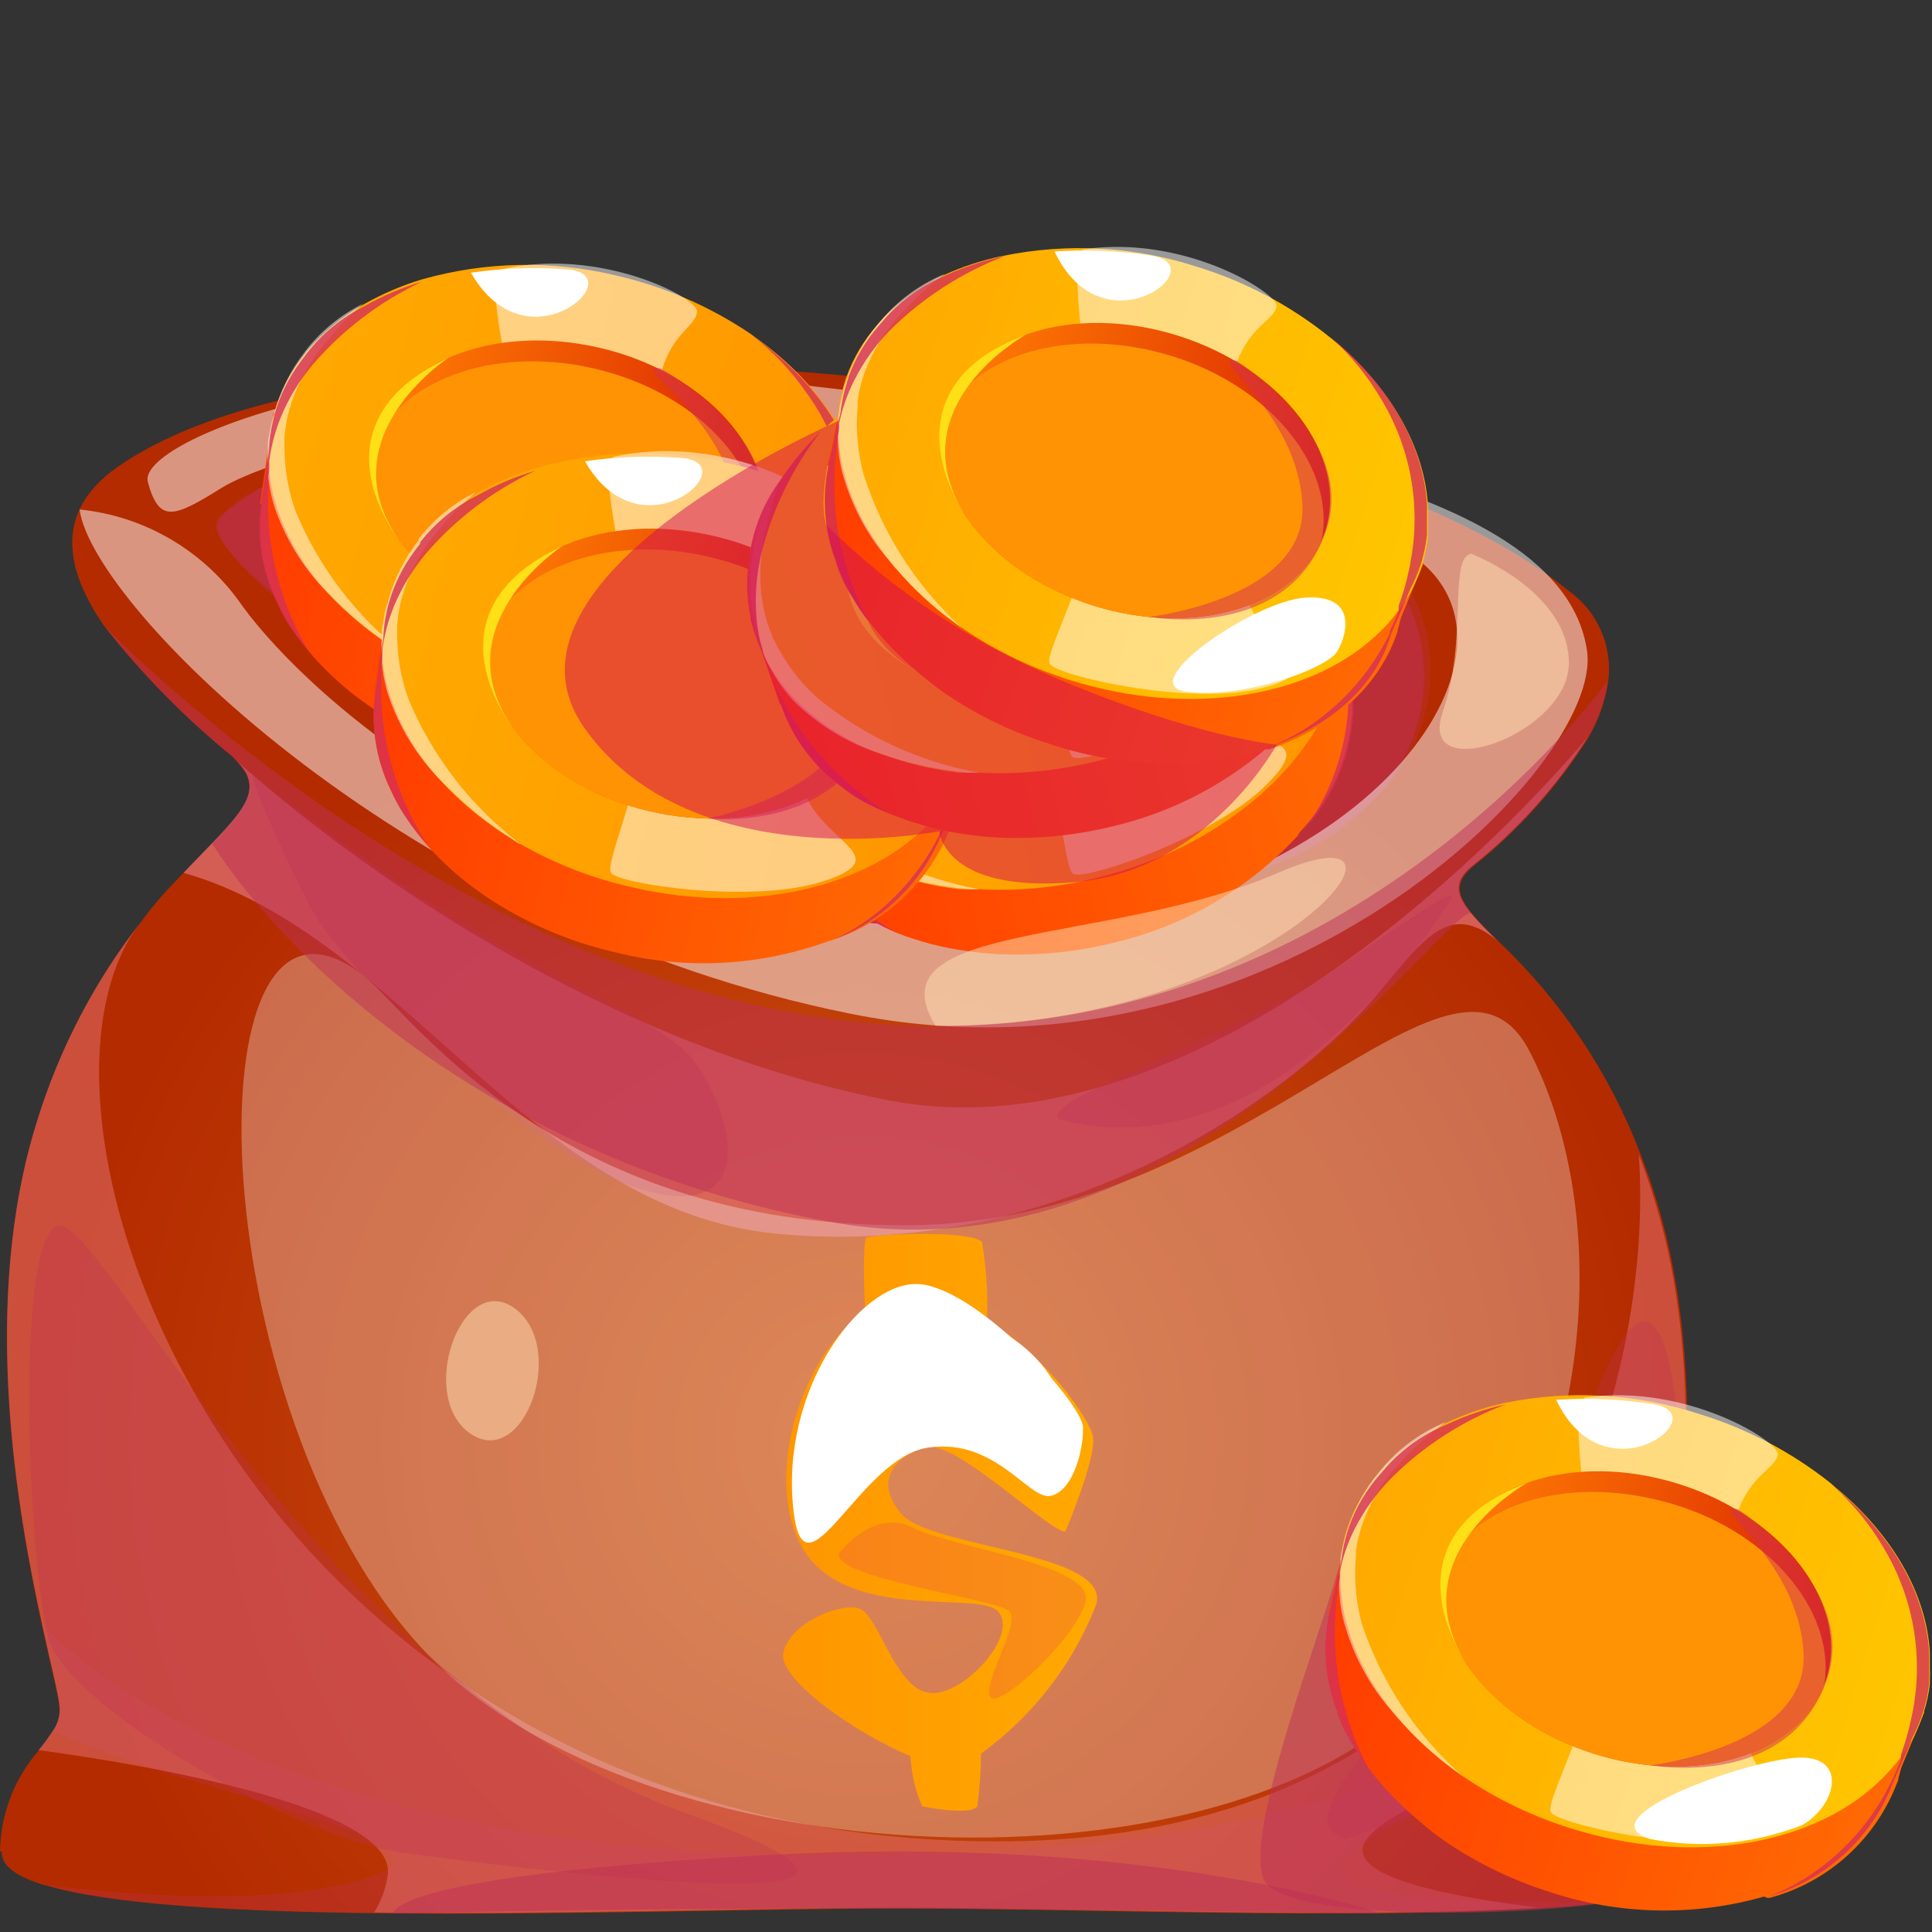 <svg width="45" height="45" viewBox="0 0 45 45" fill="none" xmlns="http://www.w3.org/2000/svg">
<rect x="0" y="0" width="45" height="45" fill="#333333" stroke="none"/>
<g clip-path="url(#clip0_1_4590)">
<path d="M0 43.126C0.012 42.265 0.328 41.436 0.892 40.785C1.011 40.644 1.121 40.495 1.222 40.339C1.332 40.19 1.39 40.008 1.387 39.822C1.387 39.586 1.199 38.882 0.981 37.869C0.397 35.194 -0.468 30.343 0.86 26.13C1.382 24.427 2.213 22.836 3.313 21.435C3.638 20.989 3.973 20.642 4.276 20.329L4.94 19.652C5.729 18.836 6.113 18.354 5.533 17.753L5.422 17.628C4.312 16.726 3.307 15.703 2.425 14.578C1.534 13.294 1.239 11.934 2.72 10.891C8.877 6.53 30.135 8.541 36.542 13.767C36.87 14 37.128 14.317 37.289 14.685C37.451 15.054 37.51 15.459 37.461 15.858C37.393 16.33 37.233 16.785 36.988 17.195C36.27 18.332 35.366 19.341 34.313 20.178C33.867 20.548 33.934 20.856 34.291 21.288C34.484 21.513 34.69 21.727 34.906 21.93C36.365 23.311 37.494 25.002 38.21 26.879C38.334 27.2 38.455 27.535 38.562 27.891C40.042 32.662 38.887 38.092 38.611 39.813C38.585 39.961 38.567 40.11 38.557 40.259C38.557 41.026 39.837 41.334 39.98 43.264C40.02 43.777 39.088 44.098 37.581 44.294C37.068 44.361 36.489 44.41 35.86 44.45C31.607 44.718 24.954 44.45 20.986 44.45C17.892 44.45 13.037 44.615 8.757 44.562C5.48 44.526 2.55 44.361 1.061 43.911H1.039C0.388 43.71 0.027 43.465 0.04 43.126" fill="url(#paint0_radial_1_4590)"/>
<g style="mix-blend-mode:multiply" opacity="0.7">
<path d="M34.876 21.912C33.771 20.998 33.195 21.823 32.116 23.116C29.918 25.751 24.479 29.358 18.076 28.734C12.356 28.181 9.356 21.774 4.277 20.33C5.472 19.054 6.261 18.493 5.535 17.739C6.48 18.595 12.704 24.035 20.609 25.613C28.688 27.231 36.736 17.458 36.972 17.177C36.254 18.315 35.349 19.323 34.297 20.16C33.641 20.691 34.051 21.092 34.876 21.912Z" fill="#E37478"/>
</g>
<g style="mix-blend-mode:multiply" opacity="0.3">
<path d="M38.862 37.486L38.594 39.804L38.541 40.25C38.541 40.25 32.852 41.895 31.367 43.224C29.882 44.553 37.565 44.285 37.565 44.285C33.61 44.798 25.526 44.441 20.961 44.437C15.512 44.437 4.464 44.95 1.036 43.897C1.401 43.946 6.221 44.602 8.718 43.683C10.947 42.858 4.219 41.717 1.241 40.322C1.351 40.172 1.409 39.99 1.406 39.804C1.406 39.568 1.218 38.864 1 37.852C1 37.852 6.096 43.759 21.576 43.202C35.884 42.676 38.862 37.486 38.862 37.486Z" fill="#BE2F55"/>
</g>
<g style="mix-blend-mode:multiply" opacity="0.3">
<path d="M24.785 26.103C23.644 25.831 28.909 24.07 30.978 22.657C33.372 21.025 34.037 20.593 33.769 20.998C33.502 21.404 29.774 27.285 24.785 26.103Z" fill="#BE2F55"/>
</g>
<g style="mix-blend-mode:multiply" opacity="0.3">
<path d="M5.917 18.078C5.721 17.989 6.84 20.45 7.353 21.346C7.866 22.242 11.812 26.567 14.594 27.588C17.376 28.609 17.322 26.563 16.337 24.958C15.352 23.352 12.721 23.424 5.917 18.078Z" fill="#BE2F55"/>
</g>
<g style="mix-blend-mode:multiply" opacity="0.5">
<path d="M38.579 39.796C38.553 39.943 38.535 40.092 38.526 40.241C38.526 40.241 32.583 41.637 31.807 42.876C31.254 43.768 34.112 44.214 35.819 44.432C31.566 44.7 24.914 44.432 20.946 44.432C17.852 44.432 12.996 44.597 8.716 44.544C8.878 44.28 8.986 43.986 9.032 43.679C9.246 42.078 3.321 41.093 0.896 40.763C1.015 40.621 1.125 40.473 1.226 40.317C1.336 40.167 1.393 39.986 1.391 39.8C1.391 39.564 1.203 38.859 0.985 37.847C0.401 35.172 -0.464 30.321 0.864 26.108C1.387 24.413 2.217 22.83 3.312 21.435C-0.223 25.818 5.515 41.762 21.548 42.836C36.301 43.808 38.53 31.69 38.169 26.888C38.294 27.209 38.414 27.544 38.521 27.9C40.01 32.644 38.86 38.075 38.579 39.796Z" fill="#E37478"/>
</g>
<g style="mix-blend-mode:soft-light" opacity="0.3">
<path d="M8.418 22.684C4.249 19.527 4.681 33.384 10.161 38.734C15.444 43.897 29.119 44.25 33.345 39.18C37.501 34.182 37.416 27.891 35.615 24.467C33.813 21.043 29.02 28.52 21.111 28.538C12.84 28.569 9.523 23.517 8.418 22.684Z" fill="white"/>
</g>
<g style="mix-blend-mode:multiply" opacity="0.5">
<path d="M9.161 44.571C9.161 44.571 8.92 43.679 18.145 43.193C26.946 42.747 32.18 44.571 32.18 44.571C32.18 44.571 27.249 44.49 21.368 44.455C15.3 44.423 9.161 44.571 9.161 44.571Z" fill="#BE2F55"/>
</g>
<g style="mix-blend-mode:multiply" opacity="0.5">
<path d="M5.177 11.979C4.214 12.688 8.45 15.193 12.516 18.943C16.475 22.595 25 22.019 29.797 20.089C34.483 18.198 33.873 13.2 30.453 11.832C26.962 10.432 25.308 12.032 17.706 10.579C9.779 9.063 7.108 10.552 5.177 11.979Z" fill="#BE2F55"/>
</g>
<g style="mix-blend-mode:multiply" opacity="0.3">
<path d="M5.196 12.63C4.175 10.967 11.349 9.745 15.17 11.43C18.91 13.08 16.271 20.985 15.647 20.744C15.023 20.503 12.869 19.077 10.194 16.923C7.519 14.77 5.869 13.695 5.196 12.63Z" fill="#BE2F55"/>
</g>
<g style="mix-blend-mode:multiply" opacity="0.3">
<path d="M26.413 11.475C23.636 11.756 22.316 19.251 22.802 20.78C23.288 22.309 29.936 20.584 32.143 18.479C34.35 16.375 33.957 10.735 26.413 11.475Z" fill="#BE2F55"/>
</g>
<g style="mix-blend-mode:soft-light" opacity="0.5">
<path d="M1.855 11.867C2.132 14.097 9.502 21.551 19.832 23.616C29.583 25.568 37.345 17.869 36.966 15.167C36.347 10.775 25.865 9.816 17.67 8.849C9.109 7.868 3.18 10.262 3.443 11.225C3.706 12.188 4.04 12.063 5.155 11.368C6.269 10.672 10.839 9.33 15.142 10.244C19.346 11.136 30.818 10.744 33.297 13.272C35.776 15.8 30.943 21.797 22.106 21.605C12.837 21.4 7.237 16.295 5.645 14.114C5.215 13.487 4.653 12.961 3.998 12.573C3.344 12.185 2.613 11.944 1.855 11.867Z" fill="white"/>
</g>
<g style="mix-blend-mode:multiply" opacity="0.5">
<path d="M37.448 15.849C37.38 16.322 37.22 16.776 36.975 17.186C36.257 18.323 35.353 19.332 34.3 20.169C33.854 20.539 33.921 20.847 34.278 21.279C33.769 20.989 27.715 29.969 19.404 28.471C11.437 27.035 6.63 22.287 4.94 19.652C5.73 18.836 6.113 18.354 5.533 17.753L5.422 17.628C4.312 16.726 3.307 15.703 2.426 14.578C2.702 14.859 11.472 23.861 21.798 23.901C31.585 23.928 37.274 16.085 37.448 15.849Z" fill="#BE2F55"/>
</g>
<g style="mix-blend-mode:multiply" opacity="0.3">
<path d="M31.351 42.836C29.353 42.221 34.86 38.561 37.027 32.809C39.193 27.058 39.184 35.368 39.184 35.368C39.184 35.368 38.547 39.577 38.128 40.072C37.709 40.567 31.351 42.836 31.351 42.836Z" fill="#BE2F55"/>
</g>
<g style="mix-blend-mode:multiply" opacity="0.3">
<path d="M9.435 43.162C7.139 42.903 1.548 39.804 1.115 38.124C0.683 36.443 0.335 29.207 1.285 28.564C2.234 27.922 7.241 39.096 16.025 42.252C24.398 45.253 9.435 43.162 9.435 43.162Z" fill="#BE2F55"/>
</g>
<path d="M20.991 35.257C20.305 34.454 20.911 33.879 21.584 33.71C22.258 33.54 24.425 35.667 24.812 35.676C24.812 35.676 25.53 33.99 25.459 33.473C25.401 33.081 24.384 31.592 22.989 30.745C23.013 30.137 22.974 29.529 22.873 28.93C22.601 28.658 20.617 28.734 20.198 28.819C20.113 28.819 20.104 29.501 20.149 30.54C18.74 31.498 17.875 34.106 18.544 35.756C19.409 37.905 22.77 37 23.252 37.539C23.733 38.079 22.467 39.488 21.674 39.434L21.513 39.399C20.818 39.154 20.452 37.655 20.033 37.477C19.614 37.299 18.419 37.789 18.25 38.471C18.08 39.073 19.859 40.335 21.206 40.906C21.229 41.308 21.321 41.703 21.477 42.074C21.477 42.074 22.601 42.301 22.762 42.074C22.818 41.666 22.848 41.255 22.851 40.843C24.054 39.972 24.982 38.775 25.526 37.392C25.932 36.148 21.674 36.068 20.991 35.257Z" fill="url(#paint1_linear_1_4590)"/>
<g style="mix-blend-mode:soft-light">
<path d="M18.485 35.212C18.743 37.388 20.023 33.959 21.606 33.719C23.189 33.478 23.964 34.945 24.468 34.842C24.972 34.74 25.235 33.83 25.226 33.25C25.217 32.671 22.689 29.929 21.352 29.907C20.014 29.884 18.15 32.394 18.485 35.212Z" fill="white"/>
</g>
<g style="mix-blend-mode:multiply" opacity="0.2">
<path d="M19.545 36.184C19.371 36.746 23.214 37.25 23.504 37.522C23.794 37.794 22.884 39.18 23.058 39.519C23.232 39.858 25.1 38.137 25.287 37.29C25.475 36.443 22.215 36.064 21.275 35.587C20.334 35.11 19.545 36.184 19.545 36.184Z" fill="#E02774"/>
</g>
<path d="M23.459 31.092C22.429 30.442 22.723 32.18 23.883 33.166C25.042 34.151 25.251 32.22 23.459 31.092Z" fill="white"/>
<g style="mix-blend-mode:multiply" opacity="0.5">
<path d="M31.229 36.322C30.943 37.589 28.834 42.93 29.476 43.844C30.119 44.758 35.451 44.62 37.199 44.343C38.946 44.067 39.481 38.503 39.481 38.503L31.229 36.322Z" fill="#BE2F55"/>
</g>
<path d="M36.106 44.071C35.246 43.801 34.429 43.408 33.681 42.903C33.453 42.745 33.234 42.574 33.026 42.39C32.614 42.047 32.242 41.66 31.916 41.236C31.782 41.059 31.659 40.877 31.545 40.687C31.393 40.429 31.262 40.159 31.153 39.88C31.155 39.871 31.155 39.862 31.153 39.853C30.848 39.076 30.8 38.222 31.015 37.415C31.023 37.379 31.034 37.343 31.046 37.308L31.1 37.143L31.135 37.058C31.135 37.031 31.135 37.005 31.166 36.982L31.207 36.893C31.213 36.876 31.221 36.86 31.229 36.844C31.351 36.594 31.501 36.357 31.675 36.14C31.788 35.997 31.91 35.861 32.04 35.734C33.556 34.276 36.334 33.781 39.125 34.659C39.595 34.807 40.053 34.992 40.494 35.212C42.607 36.26 44.06 37.985 44.324 39.738C44.384 40.125 44.384 40.519 44.324 40.906V40.946C44.326 40.955 44.326 40.964 44.324 40.973C44.296 41.123 44.26 41.272 44.217 41.419V41.45C44.208 41.477 44.198 41.504 44.185 41.53C43.937 42.178 43.539 42.759 43.024 43.224C42.509 43.689 41.891 44.025 41.22 44.205H41.158L41.091 44.174C39.457 44.641 37.72 44.605 36.106 44.071Z" fill="url(#paint2_linear_1_4590)"/>
<path d="M30.941 37.589L30.986 37.388L30.991 37.375L31.231 36.322L31.236 36.3L31.343 35.832V35.828L31.414 35.52L31.419 35.498L31.445 35.507L31.557 35.547L31.753 35.609L32.011 35.689L39.671 38.191L44.29 39.697L44.598 39.796L44.816 39.867L44.825 39.871L44.58 40.469H44.576L44.148 41.503H44.143L44.05 41.477L44.027 41.468L43.898 41.432L43.84 41.41H43.822L40.541 40.433L31.775 37.834L31.316 37.7L31.271 37.687L31.253 37.682L31.075 37.629L30.995 37.602L30.941 37.589Z" fill="url(#paint3_linear_1_4590)"/>
<path d="M36.577 42.582C35.689 42.305 34.846 41.898 34.076 41.374L33.858 41.218L33.693 41.093C33.192 40.706 32.742 40.256 32.355 39.755L32.203 39.555C31.797 38.997 31.501 38.366 31.334 37.696C31.265 37.403 31.227 37.104 31.223 36.804C31.223 36.719 31.223 36.639 31.223 36.554C31.223 36.487 31.223 36.42 31.223 36.349V36.322C31.25 36.086 31.299 35.853 31.37 35.627L31.405 35.52C31.567 35.072 31.812 34.659 32.128 34.303L32.253 34.16C32.259 34.148 32.268 34.137 32.279 34.129C32.684 33.72 33.158 33.386 33.679 33.143C34.118 32.937 34.579 32.78 35.053 32.675C36.567 32.367 38.136 32.459 39.605 32.943C40.706 33.284 41.734 33.827 42.636 34.543L42.721 34.619C44.059 35.712 44.87 37.107 44.95 38.489C44.95 38.569 44.95 38.654 44.95 38.734C44.95 38.815 44.95 38.824 44.95 38.864C44.955 38.939 44.955 39.015 44.95 39.091V39.22C44.925 39.444 44.877 39.666 44.808 39.88C44.744 40.087 44.66 40.287 44.558 40.478C44.474 40.633 44.379 40.782 44.273 40.923C44.234 40.983 44.19 41.039 44.144 41.093C44.057 41.194 43.968 41.292 43.876 41.387C42.342 42.961 39.467 43.496 36.577 42.582Z" fill="url(#paint4_linear_1_4590)"/>
<g style="mix-blend-mode:soft-light" opacity="0.5">
<path d="M36.933 32.55C36.442 32.622 37.178 36.434 37.218 38.101C37.258 39.769 35.974 41.94 36.121 42.208C36.268 42.475 39.336 43.197 41.026 42.783C42.715 42.368 41.213 41.927 40.776 40.825C40.339 39.724 40.21 35.756 40.548 35.029C40.887 34.303 41.364 34.178 41.409 33.879C41.453 33.58 39.273 32.216 36.933 32.55Z" fill="white"/>
</g>
<path d="M37.126 40.848C34.794 40.112 33.287 38.231 33.631 36.554C33.645 36.471 33.665 36.389 33.689 36.309C34.237 34.575 36.662 33.794 39.106 34.566C41.549 35.337 43.087 37.37 42.539 39.105C42.514 39.184 42.484 39.261 42.45 39.336C41.767 40.906 39.453 41.583 37.126 40.848Z" fill="url(#paint5_linear_1_4590)"/>
<path d="M37.126 40.848C34.794 40.112 33.287 38.23 33.631 36.554C34.308 34.98 36.627 34.325 38.981 35.038C41.335 35.752 42.82 37.66 42.472 39.336C41.767 40.906 39.453 41.583 37.126 40.848Z" fill="#FF9304"/>
<path d="M38.511 32.706C39.996 32.947 37.374 34.98 36.246 32.604C37.002 32.554 37.762 32.588 38.511 32.706Z" fill="white"/>
<g style="mix-blend-mode:soft-light" opacity="0.5">
<path d="M34.066 41.369L33.848 41.213C33.288 40.792 32.78 40.303 32.337 39.76C31.833 39.157 31.472 38.449 31.28 37.687C31.218 37.413 31.189 37.133 31.191 36.853C31.186 36.789 31.186 36.725 31.191 36.661C31.196 36.559 31.208 36.458 31.226 36.358C31.226 36.358 31.226 36.327 31.226 36.309V36.269C31.253 36.122 31.289 35.979 31.325 35.823C31.353 35.716 31.388 35.61 31.427 35.506C31.609 35.001 31.887 34.536 32.247 34.138C32.254 34.125 32.263 34.114 32.274 34.106C32.661 33.677 33.139 33.34 33.674 33.121C33.174 33.482 32.724 33.908 32.337 34.387C32.05 34.754 31.833 35.169 31.695 35.613C31.646 35.774 31.609 35.938 31.583 36.104V36.238C31.533 36.777 31.581 37.321 31.726 37.843C32.185 39.202 32.992 40.418 34.066 41.369Z" fill="white"/>
</g>
<path d="M35.572 34.539C35.572 34.539 32.594 36.175 34.123 38.703C34.123 38.703 32.134 35.832 35.572 34.539Z" fill="#FFE016"/>
<g style="mix-blend-mode:multiply" opacity="0.5">
<path d="M40.479 35.15C39.699 35.016 41.897 36.322 42.008 38.507C42.12 40.692 38.441 41.115 38.441 41.115C38.441 41.115 41.727 41.731 42.579 39.033C43.243 36.924 40.479 35.15 40.479 35.15Z" fill="#D42F55"/>
</g>
<g style="mix-blend-mode:multiply" opacity="0.8">
<path d="M41.18 44.174C41.566 44.031 41.932 43.838 42.268 43.599C43.032 43.063 43.647 42.34 44.051 41.499C44.061 41.485 44.069 41.47 44.073 41.454C44.145 41.303 44.216 41.142 44.278 40.973C44.281 40.958 44.281 40.943 44.278 40.928V40.866C44.376 40.59 44.457 40.309 44.519 40.023L44.559 39.822C44.8 38.514 44.55 37.164 43.859 36.028C43.549 35.502 43.159 35.027 42.705 34.619C44.042 35.712 44.853 37.107 44.934 38.489C44.934 38.569 44.934 38.654 44.934 38.734V38.824C44.936 38.837 44.936 38.85 44.934 38.864C44.938 38.939 44.938 39.015 44.934 39.091V39.22C44.908 39.444 44.86 39.666 44.791 39.88C44.727 40.087 44.644 40.287 44.541 40.478L44.096 41.517C43.85 42.156 43.459 42.729 42.952 43.191C42.446 43.652 41.839 43.989 41.18 44.174Z" fill="#D42F55"/>
</g>
<g style="mix-blend-mode:multiply" opacity="0.8">
<path d="M31.904 41.231C31.771 41.055 31.647 40.872 31.534 40.683C31.368 40.432 31.236 40.161 31.141 39.876C31.143 39.867 31.143 39.858 31.141 39.849C30.837 39.072 30.788 38.217 31.003 37.41L31.239 36.358C31.267 36.122 31.316 35.889 31.387 35.663L31.422 35.556C31.583 35.107 31.828 34.694 32.145 34.338L32.269 34.196C32.276 34.183 32.285 34.172 32.296 34.164C32.683 33.735 33.161 33.398 33.696 33.179C34.135 32.973 34.596 32.816 35.069 32.711C34.065 33.092 33.153 33.681 32.394 34.441C32.057 34.784 31.775 35.176 31.556 35.605C31.395 35.923 31.277 36.262 31.208 36.612C31.206 36.645 31.206 36.678 31.208 36.71C31.208 36.804 31.172 36.898 31.159 36.991V37.036C31.132 37.254 31.11 37.482 31.101 37.682C31.037 38.888 31.299 40.09 31.859 41.16L31.904 41.231Z" fill="#D42F55"/>
</g>
<path d="M38.438 42.836C36.842 42.337 40.899 40.919 41.973 40.937C43.048 40.955 42.74 42.087 41.973 42.511C40.849 42.95 39.623 43.063 38.438 42.836Z" fill="white"/>
<path d="M25.96 21.953C25.086 22.172 24.185 22.263 23.285 22.224C23.012 22.211 22.74 22.185 22.469 22.144C21.94 22.07 21.421 21.935 20.922 21.743C20.708 21.653 20.499 21.55 20.298 21.435C20.033 21.295 19.781 21.133 19.544 20.949C18.877 20.447 18.388 19.744 18.149 18.943C18.136 18.908 18.126 18.872 18.118 18.836C18.118 18.778 18.118 18.72 18.082 18.666C18.046 18.613 18.082 18.604 18.082 18.573V18.493V18.395C18.084 18.377 18.084 18.359 18.082 18.341C18.051 18.066 18.051 17.787 18.082 17.512C18.104 17.332 18.137 17.153 18.18 16.977C18.711 14.939 20.82 13.067 23.655 12.358C24.108 12.226 24.57 12.131 25.037 12.072C27.387 11.858 29.496 12.576 30.668 13.927C30.925 14.228 31.131 14.568 31.279 14.935V14.97C31.281 14.979 31.281 14.988 31.279 14.997C31.338 15.143 31.387 15.291 31.426 15.443V15.474C31.428 15.502 31.428 15.531 31.426 15.559C31.549 16.239 31.51 16.939 31.312 17.602C31.113 18.264 30.762 18.87 30.285 19.371L30.245 19.424V19.447C29.099 20.691 27.607 21.564 25.96 21.953Z" fill="url(#paint6_linear_1_4590)"/>
<path d="M18.175 19.126L18.108 18.934L18.104 18.921L17.76 17.9L17.751 17.873L17.595 17.423V17.414L17.493 17.115L17.488 17.097L17.515 17.088L17.635 17.061L17.832 17.017L18.095 16.95L25.928 15.073L30.659 13.945L30.971 13.869L31.194 13.816L31.203 13.811L31.305 14.449V14.453L31.479 15.559H31.475L31.381 15.586L31.354 15.59L31.23 15.626L31.167 15.639L31.154 15.648L27.846 16.535L19.013 18.903L18.554 19.028L18.509 19.037L18.491 19.046L18.313 19.09L18.228 19.112L18.175 19.126Z" fill="url(#paint7_linear_1_4590)"/>
<path d="M25.588 20.437C24.685 20.666 23.753 20.76 22.823 20.713H22.56H22.351C21.722 20.641 21.105 20.491 20.514 20.267L20.278 20.174C19.64 19.911 19.058 19.528 18.566 19.046C18.345 18.825 18.151 18.579 17.986 18.314L17.861 18.105C17.826 18.046 17.794 17.985 17.767 17.922C17.668 17.706 17.588 17.48 17.531 17.249L17.504 17.142V17.119C17.415 16.651 17.415 16.17 17.504 15.702L17.531 15.519C17.531 15.519 17.531 15.492 17.531 15.479C17.662 14.918 17.892 14.385 18.209 13.905C18.477 13.501 18.788 13.127 19.136 12.79C20.264 11.736 21.647 10.993 23.149 10.637C24.267 10.351 25.428 10.276 26.573 10.418H26.684C28.383 10.659 29.805 11.417 30.621 12.545C30.67 12.611 30.715 12.679 30.755 12.75C30.782 12.79 30.8 12.826 30.822 12.862C30.861 12.927 30.897 12.993 30.929 13.062C30.929 13.102 30.969 13.142 30.987 13.183C31.082 13.386 31.157 13.598 31.21 13.816C31.261 14.027 31.296 14.241 31.312 14.458C31.326 14.639 31.326 14.821 31.312 15.002C31.312 15.073 31.312 15.14 31.312 15.211C31.312 15.341 31.268 15.474 31.237 15.604C30.702 17.748 28.526 19.705 25.588 20.437Z" fill="url(#paint8_linear_1_4590)"/>
<g style="mix-blend-mode:soft-light" opacity="0.5">
<path d="M20.648 11.698C20.264 12.014 22.877 14.881 23.791 16.281C24.705 17.681 24.736 20.205 25.003 20.356C25.271 20.508 28.258 19.518 29.498 18.279C30.737 17.039 29.208 17.445 28.263 16.741C27.317 16.036 25.142 12.728 25.03 11.912C24.919 11.096 25.284 10.762 25.164 10.481C25.044 10.2 22.467 10.186 20.648 11.698Z" fill="white"/>
</g>
<path d="M25.147 18.671C22.775 19.264 20.506 18.448 19.922 16.838C19.892 16.761 19.866 16.682 19.846 16.602C19.4 14.819 21.063 12.902 23.551 12.282C26.039 11.662 28.411 12.59 28.852 14.355C28.852 14.435 28.883 14.516 28.897 14.6C29.137 16.295 27.519 18.082 25.147 18.671Z" fill="url(#paint9_linear_1_4590)"/>
<path d="M25.148 18.671C22.776 19.264 20.506 18.448 19.922 16.839C19.681 15.144 21.3 13.357 23.672 12.764C26.044 12.171 28.313 12.991 28.897 14.6C29.138 16.295 27.52 18.082 25.148 18.671Z" fill="#FF9304"/>
<path d="M22.069 11.007C23.465 10.436 22.292 13.539 20.09 12.104C20.706 11.665 21.37 11.297 22.069 11.007Z" fill="white"/>
<g style="mix-blend-mode:soft-light" opacity="0.5">
<path d="M22.811 20.713H22.548C21.851 20.646 21.164 20.496 20.501 20.267C19.753 20.02 19.07 19.607 18.504 19.059C18.308 18.857 18.136 18.632 17.991 18.39C17.96 18.337 17.929 18.283 17.902 18.225C17.853 18.136 17.81 18.044 17.773 17.949C17.771 17.934 17.771 17.919 17.773 17.904V17.864C17.705 17.72 17.645 17.573 17.594 17.423C17.563 17.311 17.537 17.204 17.514 17.097C17.412 16.57 17.412 16.028 17.514 15.501C17.514 15.501 17.514 15.474 17.514 15.461C17.619 14.892 17.851 14.354 18.192 13.887C17.965 14.459 17.815 15.059 17.746 15.67C17.698 16.133 17.732 16.601 17.844 17.052C17.885 17.214 17.939 17.372 18.005 17.525C18.021 17.568 18.041 17.61 18.063 17.65C18.301 18.135 18.628 18.572 19.026 18.939C20.113 19.848 21.417 20.459 22.811 20.713Z" fill="white"/>
</g>
<path d="M20.521 14.11C20.521 14.11 18.84 17.061 21.471 18.417C21.471 18.417 18.27 17.008 20.521 14.11Z" fill="#FFE016"/>
<g style="mix-blend-mode:multiply" opacity="0.5">
<path d="M25.041 12.072C24.305 12.362 26.864 12.326 28.099 14.132C29.334 15.938 26.418 18.225 26.418 18.225C26.418 18.225 29.539 17.03 28.857 14.284C28.313 12.13 25.041 12.072 25.041 12.072Z" fill="#D42F55"/>
</g>
<g style="mix-blend-mode:multiply" opacity="0.8">
<path d="M30.333 19.371C30.59 19.049 30.801 18.694 30.962 18.314C31.334 17.459 31.478 16.522 31.381 15.595C31.381 15.595 31.381 15.563 31.381 15.546C31.381 15.381 31.34 15.207 31.305 15.028C31.305 15.028 31.305 14.997 31.305 14.979V14.917C31.242 14.63 31.163 14.348 31.069 14.07L30.97 13.856C30.49 12.616 29.572 11.596 28.389 10.989C27.849 10.703 27.269 10.502 26.668 10.392C28.367 10.632 29.789 11.39 30.605 12.518C30.654 12.584 30.698 12.652 30.739 12.723C30.758 12.747 30.774 12.772 30.788 12.799C30.789 12.811 30.789 12.823 30.788 12.835C30.827 12.9 30.863 12.967 30.895 13.035C30.895 13.075 30.935 13.116 30.953 13.156C31.047 13.359 31.122 13.571 31.175 13.789C31.227 14 31.261 14.214 31.278 14.431L31.452 15.537C31.581 16.219 31.548 16.922 31.353 17.588C31.159 18.255 30.809 18.866 30.333 19.371Z" fill="#D42F55"/>
</g>
<g style="mix-blend-mode:multiply" opacity="0.8">
<path d="M20.897 21.73C20.692 21.643 20.493 21.545 20.299 21.435C20.027 21.308 19.774 21.145 19.546 20.949C18.878 20.447 18.389 19.744 18.15 18.943L17.803 17.922C17.703 17.706 17.623 17.48 17.566 17.249L17.54 17.142V17.119C17.45 16.651 17.45 16.17 17.54 15.702L17.566 15.519C17.566 15.519 17.566 15.492 17.566 15.479C17.672 14.91 17.903 14.372 18.244 13.905C18.512 13.501 18.823 13.127 19.171 12.79C18.514 13.641 18.043 14.621 17.789 15.666C17.683 16.135 17.648 16.618 17.687 17.097C17.718 17.452 17.796 17.802 17.919 18.136C17.928 18.166 17.94 18.196 17.954 18.225C17.985 18.314 18.021 18.404 18.057 18.488V18.528C18.143 18.728 18.24 18.923 18.346 19.112C18.923 20.173 19.773 21.06 20.808 21.68L20.897 21.73Z" fill="#D42F55"/>
</g>
<path d="M11.699 17.802C10.82 17.6 9.976 17.269 9.193 16.821C8.955 16.685 8.724 16.536 8.502 16.375C8.066 16.066 7.667 15.708 7.312 15.309C7.166 15.143 7.029 14.969 6.902 14.788C6.731 14.542 6.582 14.283 6.456 14.012C6.092 13.26 5.977 12.412 6.126 11.591C6.126 11.555 6.126 11.52 6.126 11.479L6.17 11.314L6.197 11.221L6.224 11.145C6.224 11.114 6.224 11.083 6.255 11.056C6.253 11.038 6.253 11.02 6.255 11.002C6.354 10.744 6.481 10.498 6.634 10.267C6.736 10.111 6.848 9.962 6.968 9.821C8.368 8.251 11.101 7.543 13.946 8.207C14.426 8.319 14.897 8.468 15.355 8.653C17.544 9.544 19.109 11.149 19.524 12.875C19.616 13.255 19.649 13.648 19.622 14.039V14.105C19.606 14.255 19.583 14.404 19.55 14.551V14.582V14.672C19.349 15.332 18.994 15.936 18.515 16.434C18.037 16.933 17.447 17.311 16.795 17.539L16.733 17.565H16.706C15.1 18.15 13.353 18.232 11.699 17.802Z" fill="url(#paint10_linear_1_4590)"/>
<path d="M6.055 11.733L6.086 11.533V11.52L6.246 10.45L6.251 10.427L6.318 9.955L6.322 9.946L6.367 9.634L6.371 9.616L6.398 9.62L6.514 9.651L6.715 9.7L6.973 9.763L14.807 11.667L19.528 12.817L19.84 12.893L20.063 12.946H20.072L19.872 13.562L19.524 14.627H19.515L19.426 14.609L19.399 14.6L19.27 14.574L19.207 14.56H19.194L15.841 13.838L6.902 11.916L6.438 11.818L6.394 11.805H6.376L6.193 11.765L6.108 11.747L6.055 11.733Z" fill="url(#paint11_linear_1_4590)"/>
<path d="M12.057 16.281C11.149 16.073 10.278 15.732 9.471 15.269L9.239 15.131L9.065 15.019C8.535 14.675 8.051 14.264 7.625 13.798C7.567 13.735 7.509 13.673 7.455 13.606C7.009 13.082 6.667 12.476 6.448 11.823C6.354 11.534 6.294 11.234 6.27 10.931C6.27 10.846 6.27 10.766 6.27 10.686C6.27 10.619 6.27 10.552 6.27 10.481V10.454C6.274 10.216 6.305 9.98 6.363 9.749C6.37 9.713 6.379 9.678 6.39 9.642V9.62C6.517 9.161 6.73 8.729 7.019 8.349L7.13 8.202C7.135 8.19 7.142 8.18 7.152 8.171C7.53 7.731 7.983 7.361 8.49 7.079C8.913 6.839 9.362 6.648 9.827 6.508C11.299 6.091 12.852 6.058 14.339 6.414C15.464 6.671 16.531 7.133 17.487 7.779L17.576 7.846C18.981 8.84 19.908 10.164 20.109 11.537C20.122 11.618 20.131 11.7 20.136 11.783C20.136 11.823 20.136 11.867 20.136 11.907C20.136 11.947 20.136 12.063 20.136 12.135C20.136 12.206 20.136 12.224 20.136 12.268C20.126 12.494 20.095 12.718 20.042 12.937C19.994 13.148 19.927 13.354 19.841 13.553C19.771 13.719 19.687 13.88 19.592 14.034C19.593 14.041 19.593 14.049 19.592 14.056C19.556 14.116 19.517 14.174 19.476 14.23C19.4 14.337 19.315 14.444 19.23 14.542C17.835 16.219 15.004 16.977 12.057 16.281Z" fill="url(#paint12_linear_1_4590)"/>
<g style="mix-blend-mode:soft-light" opacity="0.5">
<path d="M11.665 6.276C11.179 6.383 12.204 10.128 12.374 11.787C12.543 13.446 11.424 15.71 11.589 15.969C11.754 16.228 14.875 16.705 16.538 16.165C18.201 15.626 16.658 15.274 16.141 14.235C15.624 13.196 15.187 9.219 15.468 8.465C15.749 7.712 16.217 7.574 16.235 7.253C16.253 6.932 13.956 5.741 11.665 6.276Z" fill="white"/>
</g>
<path d="M12.469 14.511C10.088 13.954 8.457 12.193 8.653 10.498C8.653 10.418 8.679 10.338 8.697 10.253C9.112 8.47 11.466 7.52 13.963 8.1C16.46 8.679 18.145 10.592 17.735 12.362C17.735 12.447 17.69 12.523 17.663 12.603C17.102 14.217 14.846 15.068 12.469 14.511Z" fill="url(#paint13_linear_1_4590)"/>
<path d="M12.469 14.511C10.088 13.954 8.457 12.193 8.653 10.499C9.214 8.88 11.47 8.029 13.851 8.586C16.232 9.143 17.864 10.904 17.663 12.598C17.102 14.217 14.846 15.069 12.469 14.511Z" fill="#FF9304"/>
<path d="M13.229 6.276C14.732 6.406 12.271 8.635 10.969 6.352C11.717 6.242 12.475 6.216 13.229 6.276Z" fill="white"/>
<g style="mix-blend-mode:soft-light" opacity="0.5">
<path d="M9.461 15.265L9.229 15.127C8.641 14.745 8.099 14.296 7.615 13.789C7.062 13.229 6.645 12.55 6.393 11.805C6.309 11.537 6.257 11.26 6.237 10.98C6.237 10.913 6.237 10.851 6.237 10.788C6.228 10.686 6.228 10.583 6.237 10.481C6.235 10.464 6.235 10.448 6.237 10.432V10.392C6.237 10.244 6.277 10.097 6.304 9.946C6.325 9.836 6.352 9.729 6.384 9.625C6.526 9.107 6.768 8.622 7.098 8.198C7.102 8.186 7.11 8.175 7.12 8.167C7.477 7.706 7.935 7.333 8.457 7.074C7.998 7.475 7.591 7.932 7.245 8.434C6.991 8.825 6.805 9.256 6.696 9.709C6.661 9.872 6.637 10.038 6.625 10.204C6.625 10.249 6.625 10.298 6.625 10.342C6.618 10.883 6.708 11.421 6.893 11.93C7.444 13.245 8.33 14.395 9.461 15.265Z" fill="white"/>
</g>
<path d="M10.434 8.341C10.434 8.341 7.594 10.2 9.311 12.603C9.311 12.603 7.113 9.892 10.434 8.341Z" fill="#FFE016"/>
<g style="mix-blend-mode:multiply" opacity="0.5">
<path d="M15.379 8.577C14.589 8.497 16.886 9.634 17.162 11.805C17.438 13.976 13.805 14.681 13.805 14.681C13.805 14.681 17.126 15.042 17.773 12.286C18.272 10.133 15.379 8.577 15.379 8.577Z" fill="#D42F55"/>
</g>
<g style="mix-blend-mode:multiply" opacity="0.8">
<path d="M16.766 17.498C17.14 17.325 17.49 17.105 17.809 16.843C18.527 16.249 19.081 15.482 19.419 14.614C19.42 14.599 19.42 14.584 19.419 14.569C19.481 14.413 19.539 14.244 19.588 14.074C19.59 14.058 19.59 14.041 19.588 14.025C19.59 14.004 19.59 13.983 19.588 13.963C19.667 13.681 19.725 13.393 19.762 13.102C19.762 13.035 19.762 12.969 19.788 12.897C19.928 11.575 19.576 10.248 18.799 9.17C18.451 8.662 18.027 8.211 17.541 7.832C18.946 8.827 19.873 10.151 20.074 11.524C20.087 11.605 20.096 11.687 20.101 11.769C20.101 11.796 20.101 11.827 20.101 11.854V11.894C20.101 11.974 20.101 12.05 20.101 12.121C20.101 12.193 20.101 12.211 20.101 12.255C20.091 12.481 20.06 12.705 20.007 12.924C19.959 13.135 19.892 13.341 19.806 13.539L19.454 14.605C19.263 15.263 18.92 15.868 18.453 16.37C17.986 16.873 17.408 17.259 16.766 17.498Z" fill="#D42F55"/>
</g>
<g style="mix-blend-mode:multiply" opacity="0.8">
<path d="M7.292 15.296C7.147 15.129 7.01 14.955 6.882 14.774C6.7 14.537 6.55 14.276 6.436 13.998C6.073 13.247 5.957 12.399 6.106 11.578L6.267 10.507C6.271 10.27 6.303 10.034 6.36 9.803C6.367 9.767 6.376 9.731 6.387 9.696V9.674C6.514 9.214 6.728 8.783 7.016 8.403L7.127 8.256C7.132 8.244 7.14 8.233 7.15 8.225C7.507 7.764 7.964 7.391 8.487 7.132C8.91 6.893 9.359 6.701 9.825 6.562C8.854 7.019 7.99 7.676 7.288 8.488C6.978 8.855 6.726 9.269 6.543 9.714C6.408 10.044 6.316 10.39 6.271 10.744C6.271 10.775 6.271 10.811 6.271 10.842C6.271 10.937 6.262 11.031 6.244 11.123V11.167C6.244 11.39 6.244 11.613 6.244 11.814C6.261 13.005 6.592 14.171 7.203 15.193L7.292 15.296Z" fill="#D42F55"/>
</g>
<path d="M14.34 22.184C13.461 21.982 12.616 21.652 11.834 21.203C11.595 21.068 11.365 20.919 11.143 20.758C10.707 20.448 10.308 20.091 9.952 19.692C9.807 19.525 9.67 19.351 9.542 19.17C9.373 18.924 9.224 18.665 9.096 18.395C8.733 17.643 8.617 16.795 8.766 15.974C8.769 15.936 8.769 15.899 8.766 15.862C8.766 15.809 8.798 15.751 8.811 15.693L8.838 15.604L8.864 15.528L8.896 15.434C8.904 15.418 8.911 15.402 8.918 15.385C9.017 15.127 9.144 14.88 9.297 14.649C9.399 14.494 9.511 14.345 9.631 14.204C11.031 12.634 13.764 11.925 16.613 12.589C17.092 12.703 17.562 12.851 18.018 13.035C20.207 13.927 21.776 15.532 22.187 17.258C22.279 17.638 22.312 18.031 22.285 18.421V18.488C22.269 18.638 22.245 18.787 22.213 18.934V18.965C22.215 18.995 22.215 19.025 22.213 19.054C22.003 19.712 21.64 20.31 21.155 20.801C20.67 21.292 20.077 21.662 19.422 21.881L19.364 21.908H19.333C17.734 22.5 15.994 22.597 14.34 22.184Z" fill="url(#paint14_linear_1_4590)"/>
<path d="M8.711 16.116L8.742 15.916V15.898L8.903 14.832L8.907 14.81L8.974 14.333L8.978 14.328L9.023 14.016L9.027 13.998L9.054 14.003L9.17 14.034L9.371 14.079L9.634 14.141L17.463 16.049L22.185 17.2L22.497 17.275L22.72 17.329H22.733L22.528 17.944V17.949L22.18 19.01H22.171L22.082 18.988L22.055 18.983L21.926 18.956L21.864 18.943L21.85 18.939L18.497 18.221L9.563 16.299L9.094 16.201L9.05 16.188H9.032L8.849 16.147L8.764 16.13L8.711 16.116Z" fill="url(#paint15_linear_1_4590)"/>
<path d="M14.711 20.664C13.798 20.458 12.92 20.117 12.107 19.652C12.081 19.652 11.996 19.589 11.88 19.514L11.702 19.402C11.173 19.056 10.689 18.646 10.262 18.18C10.204 18.118 10.146 18.056 10.092 17.989C9.645 17.464 9.303 16.859 9.085 16.205C8.99 15.916 8.93 15.617 8.906 15.314C8.906 15.229 8.906 15.149 8.906 15.069C8.906 15.002 8.906 14.935 8.906 14.863V14.837C8.913 14.599 8.944 14.363 9 14.132L9.027 14.025C9.154 13.566 9.367 13.134 9.655 12.755L9.767 12.607V12.576C10.143 12.135 10.597 11.765 11.104 11.484C11.526 11.242 11.975 11.05 12.442 10.913C13.929 10.478 15.504 10.438 17.012 10.797C18.127 11.057 19.185 11.52 20.133 12.162L20.222 12.228C21.627 13.223 22.554 14.547 22.755 15.92C22.768 16 22.777 16.08 22.781 16.161C22.781 16.205 22.781 16.25 22.781 16.29C22.781 16.33 22.781 16.446 22.781 16.517C22.781 16.589 22.781 16.607 22.781 16.651C22.772 16.877 22.741 17.101 22.688 17.32C22.64 17.529 22.573 17.734 22.487 17.931C22.415 18.097 22.332 18.258 22.237 18.412C22.239 18.42 22.239 18.427 22.237 18.435C22.202 18.495 22.163 18.553 22.121 18.608C22.045 18.717 21.963 18.821 21.876 18.921C20.489 20.602 17.663 21.355 14.711 20.664Z" fill="url(#paint16_linear_1_4590)"/>
<g style="mix-blend-mode:soft-light" opacity="0.5">
<path d="M14.304 10.637C13.822 10.744 14.843 14.489 15.013 16.148C15.182 17.806 14.063 20.071 14.232 20.33C14.402 20.588 17.514 21.065 19.177 20.526C20.84 19.986 19.297 19.652 18.798 18.595C18.299 17.539 17.844 13.579 18.125 12.826C18.405 12.072 18.874 11.934 18.892 11.613C18.909 11.292 16.613 10.12 14.304 10.637Z" fill="white"/>
</g>
<path d="M15.129 18.894C12.748 18.337 11.117 16.576 11.313 14.881C11.313 14.801 11.34 14.721 11.357 14.636C11.772 12.853 14.126 11.903 16.623 12.483C19.12 13.062 20.805 14.975 20.395 16.745C20.373 16.83 20.35 16.905 20.323 16.986C19.762 18.6 17.506 19.447 15.129 18.894Z" fill="url(#paint17_linear_1_4590)"/>
<path d="M15.129 18.894C12.748 18.337 11.117 16.576 11.313 14.881C11.875 13.263 14.131 12.411 16.512 12.969C18.892 13.526 20.524 15.287 20.323 16.981C19.762 18.6 17.506 19.447 15.129 18.894Z" fill="#FF9304"/>
<path d="M15.886 10.668C17.388 10.797 14.927 13.027 13.625 10.744C14.373 10.634 15.132 10.608 15.886 10.668Z" fill="white"/>
<g style="mix-blend-mode:soft-light" opacity="0.5">
<path d="M12.111 19.652C12.085 19.652 12 19.59 11.884 19.514C11.294 19.133 10.75 18.684 10.265 18.176C9.713 17.616 9.295 16.937 9.044 16.192C8.96 15.923 8.907 15.644 8.888 15.363C8.888 15.3 8.888 15.238 8.888 15.175C8.881 15.073 8.881 14.97 8.888 14.868V14.779C8.888 14.632 8.928 14.484 8.955 14.333C8.955 14.221 9.008 14.114 9.035 14.012C9.176 13.494 9.419 13.009 9.748 12.585V12.554C10.106 12.093 10.563 11.72 11.086 11.461C10.624 11.853 10.215 12.303 9.869 12.799C9.615 13.19 9.429 13.621 9.32 14.074C9.287 14.238 9.263 14.403 9.249 14.569C9.249 14.614 9.249 14.663 9.249 14.707C9.242 15.247 9.332 15.783 9.516 16.29C10.072 17.619 10.966 18.778 12.111 19.652Z" fill="white"/>
</g>
<path d="M13.091 12.723C13.091 12.723 10.251 14.582 11.967 16.986C11.967 16.977 9.769 14.275 13.091 12.723Z" fill="#FFE016"/>
<g style="mix-blend-mode:multiply" opacity="0.5">
<path d="M18.035 12.964C17.246 12.884 19.542 14.021 19.818 16.192C20.095 18.363 16.461 19.068 16.461 19.068C16.461 19.068 19.782 19.429 20.429 16.674C20.928 14.516 18.035 12.964 18.035 12.964Z" fill="#D42F55"/>
</g>
<g style="mix-blend-mode:multiply" opacity="0.8">
<path d="M19.422 21.881C19.796 21.708 20.147 21.488 20.465 21.226C21.184 20.634 21.739 19.866 22.075 18.997C22.075 18.997 22.075 18.965 22.075 18.952C22.133 18.796 22.191 18.627 22.24 18.457C22.242 18.441 22.242 18.424 22.24 18.408C22.241 18.387 22.241 18.366 22.24 18.346C22.318 18.063 22.378 17.776 22.418 17.485C22.418 17.418 22.418 17.347 22.418 17.28C22.558 15.958 22.205 14.631 21.428 13.553C21.08 13.045 20.656 12.594 20.171 12.215C21.575 13.209 22.503 14.534 22.703 15.907C22.717 15.986 22.726 16.067 22.73 16.148C22.732 16.177 22.732 16.207 22.73 16.237V16.277C22.73 16.357 22.73 16.433 22.73 16.504C22.73 16.576 22.73 16.593 22.73 16.638C22.721 16.863 22.689 17.087 22.637 17.307C22.589 17.516 22.522 17.721 22.436 17.918L22.088 18.983C21.9 19.64 21.56 20.244 21.098 20.747C20.635 21.25 20.061 21.639 19.422 21.881Z" fill="#D42F55"/>
</g>
<g style="mix-blend-mode:multiply" opacity="0.8">
<path d="M9.952 19.679C9.807 19.512 9.67 19.338 9.542 19.157C9.36 18.919 9.21 18.659 9.096 18.381C8.733 17.63 8.617 16.782 8.766 15.96L8.927 14.89C8.934 14.653 8.965 14.417 9.021 14.186L9.047 14.079C9.175 13.619 9.388 13.188 9.676 12.808L9.787 12.661V12.63C10.145 12.169 10.602 11.795 11.125 11.537C11.547 11.295 11.996 11.104 12.463 10.967C11.489 11.423 10.623 12.079 9.921 12.893C9.613 13.262 9.362 13.675 9.177 14.119C9.041 14.449 8.95 14.795 8.905 15.149C8.905 15.18 8.905 15.211 8.905 15.247C8.905 15.339 8.896 15.433 8.878 15.528V15.572C8.878 15.795 8.878 16.018 8.878 16.219C8.913 17.401 9.259 18.552 9.881 19.558L9.952 19.679Z" fill="#D42F55"/>
</g>
<path d="M25.956 19.237C25.082 19.456 24.181 19.548 23.281 19.509C23.008 19.496 22.736 19.469 22.465 19.429C21.936 19.352 21.418 19.218 20.918 19.028C20.704 18.95 20.494 18.861 20.29 18.76C20.025 18.62 19.773 18.458 19.536 18.274C18.871 17.77 18.384 17.067 18.145 16.268C18.133 16.233 18.122 16.197 18.114 16.161C18.114 16.103 18.087 16.045 18.078 15.991C18.076 15.96 18.076 15.929 18.078 15.898V15.818V15.719C18.076 15.702 18.076 15.684 18.078 15.666C18.047 15.39 18.047 15.112 18.078 14.837C18.098 14.656 18.131 14.477 18.176 14.302C18.707 12.264 20.816 10.391 23.651 9.683C24.105 9.551 24.569 9.456 25.038 9.397C27.387 9.183 29.496 9.901 30.669 11.252C30.922 11.541 31.128 11.867 31.28 12.219V12.255V12.282C31.338 12.427 31.387 12.576 31.427 12.728V12.759C31.427 12.786 31.427 12.817 31.427 12.844C31.55 13.524 31.511 14.224 31.312 14.886C31.114 15.549 30.762 16.155 30.286 16.656L30.241 16.709C29.098 17.962 27.605 18.842 25.956 19.237Z" fill="url(#paint18_linear_1_4590)"/>
<path d="M18.168 16.41L18.101 16.219L18.096 16.205L17.748 15.18L17.744 15.158L17.588 14.707V14.698L17.485 14.4L17.477 14.382L17.508 14.373L17.624 14.346L17.824 14.302L18.083 14.235L25.921 12.358L30.647 11.23L30.964 11.154L31.182 11.1L31.195 11.096L31.294 11.733L31.298 11.738L31.472 12.844H31.467L31.374 12.87L31.347 12.875L31.222 12.911L31.16 12.924L31.146 12.933L27.834 13.816L19.006 16.188L18.547 16.308L18.498 16.321L18.484 16.326L18.301 16.375L18.221 16.397L18.168 16.41Z" fill="url(#paint19_linear_1_4590)"/>
<path d="M25.58 17.721C24.679 17.949 23.749 18.042 22.82 17.998H22.553H22.348C21.717 17.927 21.099 17.778 20.506 17.552L20.27 17.463C19.633 17.2 19.054 16.817 18.562 16.335C18.346 16.121 18.156 15.883 17.996 15.626C17.951 15.554 17.911 15.488 17.871 15.412C17.84 15.354 17.809 15.291 17.782 15.229C17.683 15.012 17.603 14.786 17.541 14.556C17.532 14.521 17.524 14.485 17.519 14.449V14.426C17.402 13.948 17.383 13.45 17.461 12.964C17.461 12.902 17.461 12.839 17.492 12.781C17.49 12.768 17.49 12.754 17.492 12.741C17.628 12.185 17.86 11.656 18.179 11.181C18.447 10.777 18.758 10.403 19.106 10.066C20.234 9.011 21.617 8.269 23.119 7.913C24.237 7.626 25.398 7.552 26.543 7.694H26.654C28.353 7.935 29.776 8.693 30.591 9.821C30.642 9.886 30.688 9.955 30.73 10.026L30.797 10.137C30.836 10.202 30.871 10.269 30.904 10.338L30.962 10.454C31.054 10.66 31.128 10.873 31.184 11.091C31.236 11.302 31.269 11.517 31.282 11.733C31.296 11.915 31.296 12.096 31.282 12.277V12.3C31.282 12.371 31.282 12.438 31.282 12.509C31.282 12.639 31.242 12.772 31.211 12.902C30.694 15.028 28.523 16.977 25.58 17.721Z" fill="url(#paint20_linear_1_4590)"/>
<g style="mix-blend-mode:soft-light" opacity="0.5">
<path d="M20.639 8.983C20.26 9.299 22.868 12.166 23.787 13.566C24.705 14.966 24.732 17.485 24.995 17.641C25.258 17.797 28.254 16.799 29.498 15.563C30.742 14.328 29.208 14.73 28.263 14.025C27.318 13.321 25.142 10.013 25.031 9.197C24.919 8.381 25.285 8.046 25.164 7.765C25.044 7.485 22.458 7.471 20.639 8.983Z" fill="white"/>
</g>
<path d="M25.143 15.956C22.771 16.549 20.502 15.733 19.918 14.123C19.888 14.046 19.863 13.967 19.842 13.887C19.396 12.104 21.059 10.186 23.547 9.567C26.035 8.947 28.407 9.874 28.844 11.64C28.865 11.721 28.881 11.803 28.893 11.885C29.133 13.579 27.511 15.363 25.143 15.956Z" fill="url(#paint21_linear_1_4590)"/>
<path d="M25.144 15.956C22.772 16.549 20.502 15.733 19.918 14.123C19.677 12.429 21.296 10.641 23.668 10.048C26.04 9.455 28.309 10.275 28.893 11.885C29.134 13.579 27.511 15.363 25.144 15.956Z" fill="#FF9304"/>
<path d="M22.066 8.292C23.457 7.716 22.288 10.824 20.086 9.388C20.703 8.95 21.367 8.582 22.066 8.292Z" fill="white"/>
<g style="mix-blend-mode:soft-light" opacity="0.5">
<path d="M22.81 17.998H22.542C21.845 17.931 21.158 17.782 20.496 17.552C19.748 17.307 19.066 16.894 18.503 16.344C18.302 16.132 18.128 15.895 17.986 15.639L17.892 15.474C17.845 15.385 17.803 15.292 17.767 15.198V15.153V15.113C17.714 14.977 17.668 14.839 17.629 14.698C17.598 14.587 17.576 14.48 17.553 14.373C17.451 13.846 17.451 13.304 17.553 12.777C17.551 12.764 17.551 12.75 17.553 12.737C17.645 12.179 17.858 11.647 18.177 11.181C17.953 11.753 17.803 12.353 17.732 12.964C17.682 13.427 17.714 13.894 17.825 14.346C17.869 14.507 17.925 14.665 17.99 14.819C17.99 14.859 18.026 14.903 18.048 14.944C18.286 15.429 18.613 15.866 19.011 16.232C20.103 17.14 21.412 17.749 22.81 17.998Z" fill="white"/>
</g>
<path d="M20.514 11.395C20.514 11.395 18.837 14.346 21.473 15.702C21.473 15.702 18.267 14.302 20.514 11.395Z" fill="#FFE016"/>
<g style="mix-blend-mode:multiply" opacity="0.5">
<path d="M25.041 9.348C24.305 9.638 26.864 9.602 28.099 11.408C29.334 13.214 26.418 15.501 26.418 15.501C26.418 15.501 29.539 14.306 28.857 11.56C28.304 9.397 25.041 9.348 25.041 9.348Z" fill="#D42F55"/>
</g>
<g style="mix-blend-mode:multiply" opacity="0.8">
<path d="M30.326 16.656C30.581 16.332 30.791 15.975 30.95 15.595C31.318 14.738 31.462 13.802 31.369 12.875C31.369 12.875 31.369 12.844 31.369 12.826C31.369 12.661 31.324 12.487 31.293 12.309V12.26C31.295 12.239 31.295 12.218 31.293 12.197C31.234 11.91 31.156 11.627 31.061 11.35C31.039 11.288 31.012 11.221 30.985 11.158C30.507 9.919 29.59 8.899 28.409 8.292C27.868 8.007 27.288 7.806 26.688 7.694C28.386 7.935 29.808 8.693 30.624 9.821C30.674 9.886 30.721 9.955 30.763 10.026C30.763 10.026 30.794 10.075 30.812 10.102C30.829 10.129 30.812 10.124 30.812 10.137C30.851 10.202 30.887 10.269 30.919 10.338L30.977 10.454C31.069 10.66 31.143 10.873 31.2 11.091C31.252 11.302 31.285 11.517 31.298 11.733L31.476 12.839C31.761 14.15 31.302 15.51 30.326 16.656Z" fill="#D42F55"/>
</g>
<g style="mix-blend-mode:multiply" opacity="0.8">
<path d="M20.892 19.014C20.687 18.94 20.486 18.855 20.29 18.76C20.017 18.634 19.764 18.471 19.537 18.274C18.872 17.77 18.384 17.067 18.146 16.268L17.749 15.193C17.65 14.976 17.57 14.751 17.508 14.52C17.498 14.485 17.491 14.449 17.486 14.413V14.391C17.384 13.921 17.375 13.437 17.459 12.964C17.459 12.902 17.459 12.839 17.49 12.781C17.488 12.768 17.488 12.755 17.49 12.741C17.6 12.176 17.835 11.643 18.177 11.181C18.445 10.777 18.756 10.403 19.104 10.066C18.447 10.917 17.976 11.897 17.722 12.942C17.616 13.411 17.581 13.893 17.619 14.373C17.649 14.728 17.725 15.077 17.847 15.412C17.847 15.447 17.869 15.474 17.878 15.505L17.985 15.768V15.809C18.074 16.014 18.172 16.21 18.27 16.393C18.848 17.454 19.699 18.341 20.736 18.961L20.892 19.014Z" fill="#D42F55"/>
</g>
<path d="M24.439 17.325C23.578 17.055 22.76 16.66 22.014 16.152C21.786 15.993 21.567 15.822 21.358 15.639C20.947 15.296 20.575 14.909 20.248 14.485C20.112 14.31 19.988 14.127 19.878 13.936C19.725 13.678 19.595 13.406 19.49 13.125C19.488 13.117 19.488 13.11 19.49 13.102C19.186 12.325 19.136 11.471 19.347 10.664C19.347 10.628 19.37 10.592 19.379 10.556L19.437 10.392L19.468 10.307L19.503 10.227C19.514 10.198 19.525 10.169 19.539 10.142L19.566 10.088C19.686 9.838 19.836 9.603 20.012 9.388C20.124 9.245 20.246 9.109 20.377 8.983C21.889 7.525 24.671 7.025 27.457 7.908C27.927 8.056 28.384 8.24 28.826 8.457C30.94 9.509 32.393 11.234 32.661 12.986C32.721 13.373 32.721 13.768 32.661 14.155V14.195C32.663 14.204 32.663 14.213 32.661 14.221C32.637 14.373 32.601 14.522 32.554 14.667V14.694L32.527 14.779C32.081 16.045 30.993 16.963 29.562 17.454H29.495H29.468C27.817 17.921 26.064 17.876 24.439 17.325Z" fill="url(#paint22_linear_1_4590)"/>
<path d="M19.27 10.842L19.314 10.641L19.319 10.628L19.559 9.576L19.564 9.553L19.671 9.085V9.076L19.742 8.773L19.747 8.751L19.773 8.76L19.889 8.8L20.081 8.862L20.34 8.942L27.999 11.444L32.623 12.946L32.926 13.049L33.145 13.12L33.158 13.125L32.908 13.717V13.722L32.476 14.756H32.471L32.382 14.725L32.355 14.721L32.23 14.685L32.168 14.663L32.155 14.658L28.869 13.686L20.103 11.087L19.648 10.953L19.604 10.94L19.586 10.935L19.408 10.882L19.323 10.855L19.27 10.842Z" fill="url(#paint23_linear_1_4590)"/>
<path d="M24.904 15.835C24.017 15.557 23.175 15.15 22.407 14.627C22.333 14.579 22.261 14.527 22.193 14.471C22.135 14.435 22.077 14.391 22.024 14.351C21.524 13.962 21.074 13.513 20.686 13.013C20.632 12.948 20.581 12.879 20.534 12.808C20.117 12.255 19.814 11.625 19.643 10.953C19.571 10.661 19.534 10.362 19.531 10.062C19.531 9.981 19.531 9.901 19.531 9.816C19.531 9.749 19.531 9.678 19.531 9.611V9.585C19.558 9.348 19.607 9.116 19.678 8.889C19.688 8.853 19.7 8.817 19.714 8.782C19.876 8.332 20.123 7.917 20.441 7.56L20.561 7.422L20.588 7.391C20.993 6.983 21.467 6.649 21.988 6.406C22.427 6.206 22.888 6.056 23.361 5.96C24.874 5.65 26.442 5.74 27.909 6.223C29.011 6.564 30.039 7.108 30.941 7.828L31.03 7.899C32.367 8.996 33.174 10.392 33.259 11.774C33.264 11.855 33.264 11.937 33.259 12.019V12.148V12.376C33.259 12.416 33.259 12.46 33.259 12.505C33.233 12.729 33.187 12.949 33.121 13.165C33.054 13.37 32.971 13.57 32.871 13.762C32.786 13.918 32.69 14.067 32.581 14.208C32.541 14.266 32.497 14.319 32.452 14.377C32.369 14.482 32.28 14.58 32.185 14.672C30.669 16.214 27.793 16.745 24.904 15.835Z" fill="url(#paint24_linear_1_4590)"/>
<g style="mix-blend-mode:soft-light" opacity="0.5">
<path d="M25.261 5.804C24.775 5.875 25.506 9.687 25.55 11.354C25.595 13.022 24.302 15.189 24.449 15.461C24.596 15.733 27.664 16.446 29.354 16.036C31.043 15.626 29.536 15.175 29.104 14.079C28.671 12.982 28.538 9.009 28.872 8.283C29.206 7.556 29.692 7.431 29.733 7.132C29.773 6.834 27.606 5.465 25.261 5.804Z" fill="white"/>
</g>
<path d="M25.454 14.101C23.122 13.365 21.616 11.484 21.959 9.803C21.975 9.722 21.996 9.641 22.021 9.562C22.57 7.828 24.991 7.048 27.438 7.819C29.886 8.59 31.415 10.619 30.871 12.358C30.845 12.438 30.813 12.514 30.782 12.59C30.1 14.159 27.786 14.837 25.454 14.101Z" fill="url(#paint25_linear_1_4590)"/>
<path d="M25.454 14.101C23.122 13.365 21.616 11.484 21.959 9.803C22.641 8.233 24.955 7.574 27.287 8.291C29.619 9.009 31.125 10.913 30.782 12.589C30.1 14.159 27.786 14.837 25.454 14.101Z" fill="#FF9304"/>
<path d="M26.823 5.955C28.312 6.201 25.686 8.234 24.562 5.857C25.317 5.807 26.075 5.84 26.823 5.955Z" fill="white"/>
<g style="mix-blend-mode:soft-light" opacity="0.5">
<path d="M22.396 14.618C22.322 14.57 22.251 14.518 22.183 14.462C21.621 14.043 21.113 13.557 20.671 13.013C20.163 12.411 19.798 11.702 19.601 10.94C19.54 10.666 19.51 10.386 19.512 10.106C19.512 10.044 19.512 9.977 19.512 9.914C19.512 9.816 19.512 9.714 19.547 9.611C19.545 9.595 19.545 9.578 19.547 9.562V9.522C19.579 9.375 19.61 9.228 19.65 9.076C19.681 8.965 19.717 8.858 19.753 8.755C19.939 8.253 20.22 7.791 20.582 7.395L20.609 7.364C20.996 6.935 21.474 6.599 22.009 6.379C21.531 6.735 21.099 7.15 20.725 7.614C20.442 7.984 20.224 8.4 20.082 8.844C20.033 9.004 19.997 9.169 19.976 9.335C19.976 9.379 19.976 9.424 19.976 9.469C19.927 10.008 19.977 10.552 20.123 11.074C20.559 12.433 21.343 13.655 22.396 14.618Z" fill="white"/>
</g>
<path d="M23.898 7.792C23.898 7.792 20.924 9.428 22.449 11.956C22.449 11.956 20.465 9.085 23.898 7.792Z" fill="#FFE016"/>
<g style="mix-blend-mode:multiply" opacity="0.5">
<path d="M28.807 8.403C28.031 8.265 30.229 9.576 30.336 11.76C30.443 13.945 26.77 14.368 26.77 14.368C26.77 14.368 30.06 14.984 30.912 12.286C31.571 10.178 28.807 8.403 28.807 8.403Z" fill="#D42F55"/>
</g>
<g style="mix-blend-mode:multiply" opacity="0.8">
<path d="M29.496 17.423C29.884 17.279 30.251 17.086 30.588 16.848C31.352 16.311 31.966 15.588 32.372 14.748V14.703C32.443 14.551 32.51 14.391 32.577 14.221V14.177C32.578 14.156 32.578 14.135 32.577 14.114C32.678 13.84 32.759 13.558 32.818 13.272C32.836 13.204 32.849 13.136 32.858 13.067C33.1 11.76 32.851 10.41 32.158 9.277C31.846 8.751 31.459 8.275 31.008 7.864C32.345 8.96 33.152 10.356 33.237 11.738C33.241 11.82 33.241 11.902 33.237 11.983V12.113V12.34C33.237 12.38 33.237 12.425 33.237 12.469C33.211 12.693 33.164 12.914 33.099 13.129C33.032 13.335 32.949 13.535 32.849 13.726L32.403 14.761C32.042 16.023 30.941 16.941 29.496 17.423Z" fill="#D42F55"/>
</g>
<g style="mix-blend-mode:multiply" opacity="0.8">
<path d="M20.236 14.484C20.1 14.31 19.977 14.127 19.866 13.936C19.701 13.684 19.57 13.411 19.478 13.124C19.476 13.117 19.476 13.11 19.478 13.102C19.174 12.325 19.124 11.471 19.336 10.663L19.576 9.611C19.603 9.375 19.652 9.142 19.724 8.916C19.733 8.879 19.745 8.844 19.759 8.809V8.786C19.921 8.336 20.168 7.922 20.486 7.565L20.606 7.427L20.633 7.395C21.02 6.967 21.499 6.63 22.033 6.41C22.473 6.21 22.933 6.06 23.406 5.964C22.404 6.347 21.493 6.934 20.731 7.69C20.396 8.034 20.114 8.428 19.898 8.858C19.736 9.177 19.618 9.515 19.545 9.865C19.548 9.898 19.548 9.931 19.545 9.963C19.545 10.057 19.51 10.151 19.501 10.24V10.289C19.47 10.507 19.452 10.735 19.443 10.931C19.376 12.139 19.638 13.342 20.201 14.413C20.196 14.422 20.223 14.462 20.236 14.484Z" fill="#D42F55"/>
</g>
<path d="M27.642 16.112C26.366 15.956 29.22 13.985 30.419 13.918C31.619 13.851 31.382 14.783 31.146 15.175C30.91 15.568 28.988 16.281 27.642 16.112Z" fill="white"/>
<g style="mix-blend-mode:multiply" opacity="0.5">
<path d="M19.244 12.228C20.786 13.745 22.601 14.955 24.594 15.795C27.907 17.195 29.739 17.342 29.739 17.342C29.739 17.342 28.161 20.267 25.067 20.544C21.973 20.82 21.879 19.362 21.879 19.362C21.879 19.362 16.145 20.499 13.626 16.977C11.107 13.454 19.538 9.798 19.538 9.798C19.538 9.798 19.012 11.377 19.244 12.228Z" fill="#D40C55"/>
</g>
<g style="mix-blend-mode:soft-light" opacity="0.5">
<path d="M11.987 30.473C10.752 29.581 9.704 32.528 10.953 33.389C12.201 34.249 13.227 31.382 11.987 30.473Z" fill="#FFE0B3"/>
</g>
<g style="mix-blend-mode:soft-light" opacity="0.5">
<path d="M21.791 23.892C20.279 21.444 25.803 22.051 29.78 20.325C33.757 18.6 29.807 23.937 21.791 23.892Z" fill="#FFE0B3"/>
</g>
<g style="mix-blend-mode:soft-light" opacity="0.5">
<path d="M34.264 12.897C33.729 13.013 34.202 14.85 33.6 16.598C32.998 18.346 36.556 17.102 36.542 15.43C36.529 13.758 34.264 12.897 34.264 12.897Z" fill="#FFE0B3"/>
</g>
</g>
<defs>
<radialGradient id="paint0_radial_1_4590" cx="0" cy="0" r="1" gradientUnits="userSpaceOnUse" gradientTransform="translate(20.077 33.549) scale(18.793 18.793)">
<stop stop-color="#CE5411"/>
<stop offset="1" stop-color="#B42B00"/>
</radialGradient>
<linearGradient id="paint1_linear_1_4590" x1="18.227" y1="35.48" x2="25.539" y2="35.48" gradientUnits="userSpaceOnUse">
<stop stop-color="#FF9600"/>
<stop offset="1" stop-color="#FFA900"/>
</linearGradient>
<linearGradient id="paint2_linear_1_4590" x1="31.024" y1="37.264" x2="44.178" y2="41.417" gradientUnits="userSpaceOnUse">
<stop offset="0.05" stop-color="#FF3F00"/>
<stop offset="1" stop-color="#FF6A03"/>
</linearGradient>
<linearGradient id="paint3_linear_1_4590" x1="31.094" y1="36.516" x2="44.547" y2="40.763" gradientUnits="userSpaceOnUse">
<stop offset="0.05" stop-color="#FF3F00"/>
<stop offset="1" stop-color="#FF6A03"/>
</linearGradient>
<linearGradient id="paint4_linear_1_4590" x1="31.375" y1="35.627" x2="44.828" y2="39.874" gradientUnits="userSpaceOnUse">
<stop stop-color="#FFA900"/>
<stop offset="1" stop-color="#FFC600"/>
</linearGradient>
<linearGradient id="paint5_linear_1_4590" x1="33.691" y1="36.307" x2="42.538" y2="39.1" gradientUnits="userSpaceOnUse">
<stop stop-color="#FF7C04"/>
<stop offset="1" stop-color="#D92000"/>
</linearGradient>
<linearGradient id="paint6_linear_1_4590" x1="18.069" y1="18.809" x2="31.449" y2="15.47" gradientUnits="userSpaceOnUse">
<stop offset="0.05" stop-color="#FF3F00"/>
<stop offset="1" stop-color="#FF6A03"/>
</linearGradient>
<linearGradient id="paint7_linear_1_4590" x1="17.747" y1="18.128" x2="31.43" y2="14.714" gradientUnits="userSpaceOnUse">
<stop offset="0.05" stop-color="#FF3F00"/>
<stop offset="1" stop-color="#FF6A03"/>
</linearGradient>
<linearGradient id="paint8_linear_1_4590" x1="17.514" y1="17.224" x2="31.197" y2="13.81" gradientUnits="userSpaceOnUse">
<stop stop-color="#FFA900"/>
<stop offset="1" stop-color="#FF9600"/>
</linearGradient>
<linearGradient id="paint9_linear_1_4590" x1="19.845" y1="16.597" x2="28.847" y2="14.351" gradientUnits="userSpaceOnUse">
<stop stop-color="#FF7C04"/>
<stop offset="1" stop-color="#D92000"/>
</linearGradient>
<linearGradient id="paint10_linear_1_4590" x1="6.11" y1="11.412" x2="19.539" y2="14.547" gradientUnits="userSpaceOnUse">
<stop offset="0.05" stop-color="#FF3F00"/>
<stop offset="1" stop-color="#FF6A03"/>
</linearGradient>
<linearGradient id="paint11_linear_1_4590" x1="6.126" y1="10.651" x2="19.859" y2="13.857" gradientUnits="userSpaceOnUse">
<stop offset="0.05" stop-color="#FF3F00"/>
<stop offset="1" stop-color="#FF6A03"/>
</linearGradient>
<linearGradient id="paint12_linear_1_4590" x1="6.339" y1="9.748" x2="20.072" y2="12.954" gradientUnits="userSpaceOnUse">
<stop stop-color="#FFA900"/>
<stop offset="1" stop-color="#FF9600"/>
</linearGradient>
<linearGradient id="paint13_linear_1_4590" x1="8.697" y1="10.249" x2="17.732" y2="12.358" gradientUnits="userSpaceOnUse">
<stop stop-color="#FF7C04"/>
<stop offset="1" stop-color="#D92000"/>
</linearGradient>
<linearGradient id="paint14_linear_1_4590" x1="8.765" y1="15.79" x2="22.199" y2="18.926" gradientUnits="userSpaceOnUse">
<stop offset="0.05" stop-color="#FF3F00"/>
<stop offset="1" stop-color="#FF6A03"/>
</linearGradient>
<linearGradient id="paint15_linear_1_4590" x1="8.779" y1="15.034" x2="22.516" y2="18.241" gradientUnits="userSpaceOnUse">
<stop offset="0.05" stop-color="#FF3F00"/>
<stop offset="1" stop-color="#FF6A03"/>
</linearGradient>
<linearGradient id="paint16_linear_1_4590" x1="8.991" y1="14.127" x2="22.728" y2="17.334" gradientUnits="userSpaceOnUse">
<stop stop-color="#FFA900"/>
<stop offset="1" stop-color="#FF9600"/>
</linearGradient>
<linearGradient id="paint17_linear_1_4590" x1="11.357" y1="14.633" x2="20.393" y2="16.742" gradientUnits="userSpaceOnUse">
<stop stop-color="#FF7C04"/>
<stop offset="1" stop-color="#D92000"/>
</linearGradient>
<linearGradient id="paint18_linear_1_4590" x1="18.063" y1="16.094" x2="31.443" y2="12.756" gradientUnits="userSpaceOnUse">
<stop offset="0.05" stop-color="#FF3F00"/>
<stop offset="1" stop-color="#FF6A03"/>
</linearGradient>
<linearGradient id="paint19_linear_1_4590" x1="17.738" y1="15.414" x2="31.421" y2="12" gradientUnits="userSpaceOnUse">
<stop offset="0.05" stop-color="#FF3F00"/>
<stop offset="1" stop-color="#FF6A03"/>
</linearGradient>
<linearGradient id="paint20_linear_1_4590" x1="17.509" y1="14.51" x2="31.192" y2="11.096" gradientUnits="userSpaceOnUse">
<stop stop-color="#FFA900"/>
<stop offset="1" stop-color="#FF9600"/>
</linearGradient>
<linearGradient id="paint21_linear_1_4590" x1="19.839" y1="13.883" x2="28.841" y2="11.637" gradientUnits="userSpaceOnUse">
<stop stop-color="#FF7C04"/>
<stop offset="1" stop-color="#D92000"/>
</linearGradient>
<linearGradient id="paint22_linear_1_4590" x1="19.355" y1="10.517" x2="32.509" y2="14.669" gradientUnits="userSpaceOnUse">
<stop offset="0.05" stop-color="#FF3F00"/>
<stop offset="1" stop-color="#FF6A03"/>
</linearGradient>
<linearGradient id="paint23_linear_1_4590" x1="19.425" y1="9.768" x2="32.877" y2="14.015" gradientUnits="userSpaceOnUse">
<stop offset="0.05" stop-color="#FF3F00"/>
<stop offset="1" stop-color="#FF6A03"/>
</linearGradient>
<linearGradient id="paint24_linear_1_4590" x1="19.706" y1="8.875" x2="33.158" y2="13.122" gradientUnits="userSpaceOnUse">
<stop stop-color="#FFA900"/>
<stop offset="1" stop-color="#FFC600"/>
</linearGradient>
<linearGradient id="paint25_linear_1_4590" x1="22.021" y1="9.559" x2="30.869" y2="12.352" gradientUnits="userSpaceOnUse">
<stop stop-color="#FF7C04"/>
<stop offset="1" stop-color="#D92000"/>
</linearGradient>
<clipPath id="clip0_1_4590">
<rect width="45" height="43.917" fill="white" transform="translate(0 0.663)"/>
</clipPath>
</defs>
</svg>
